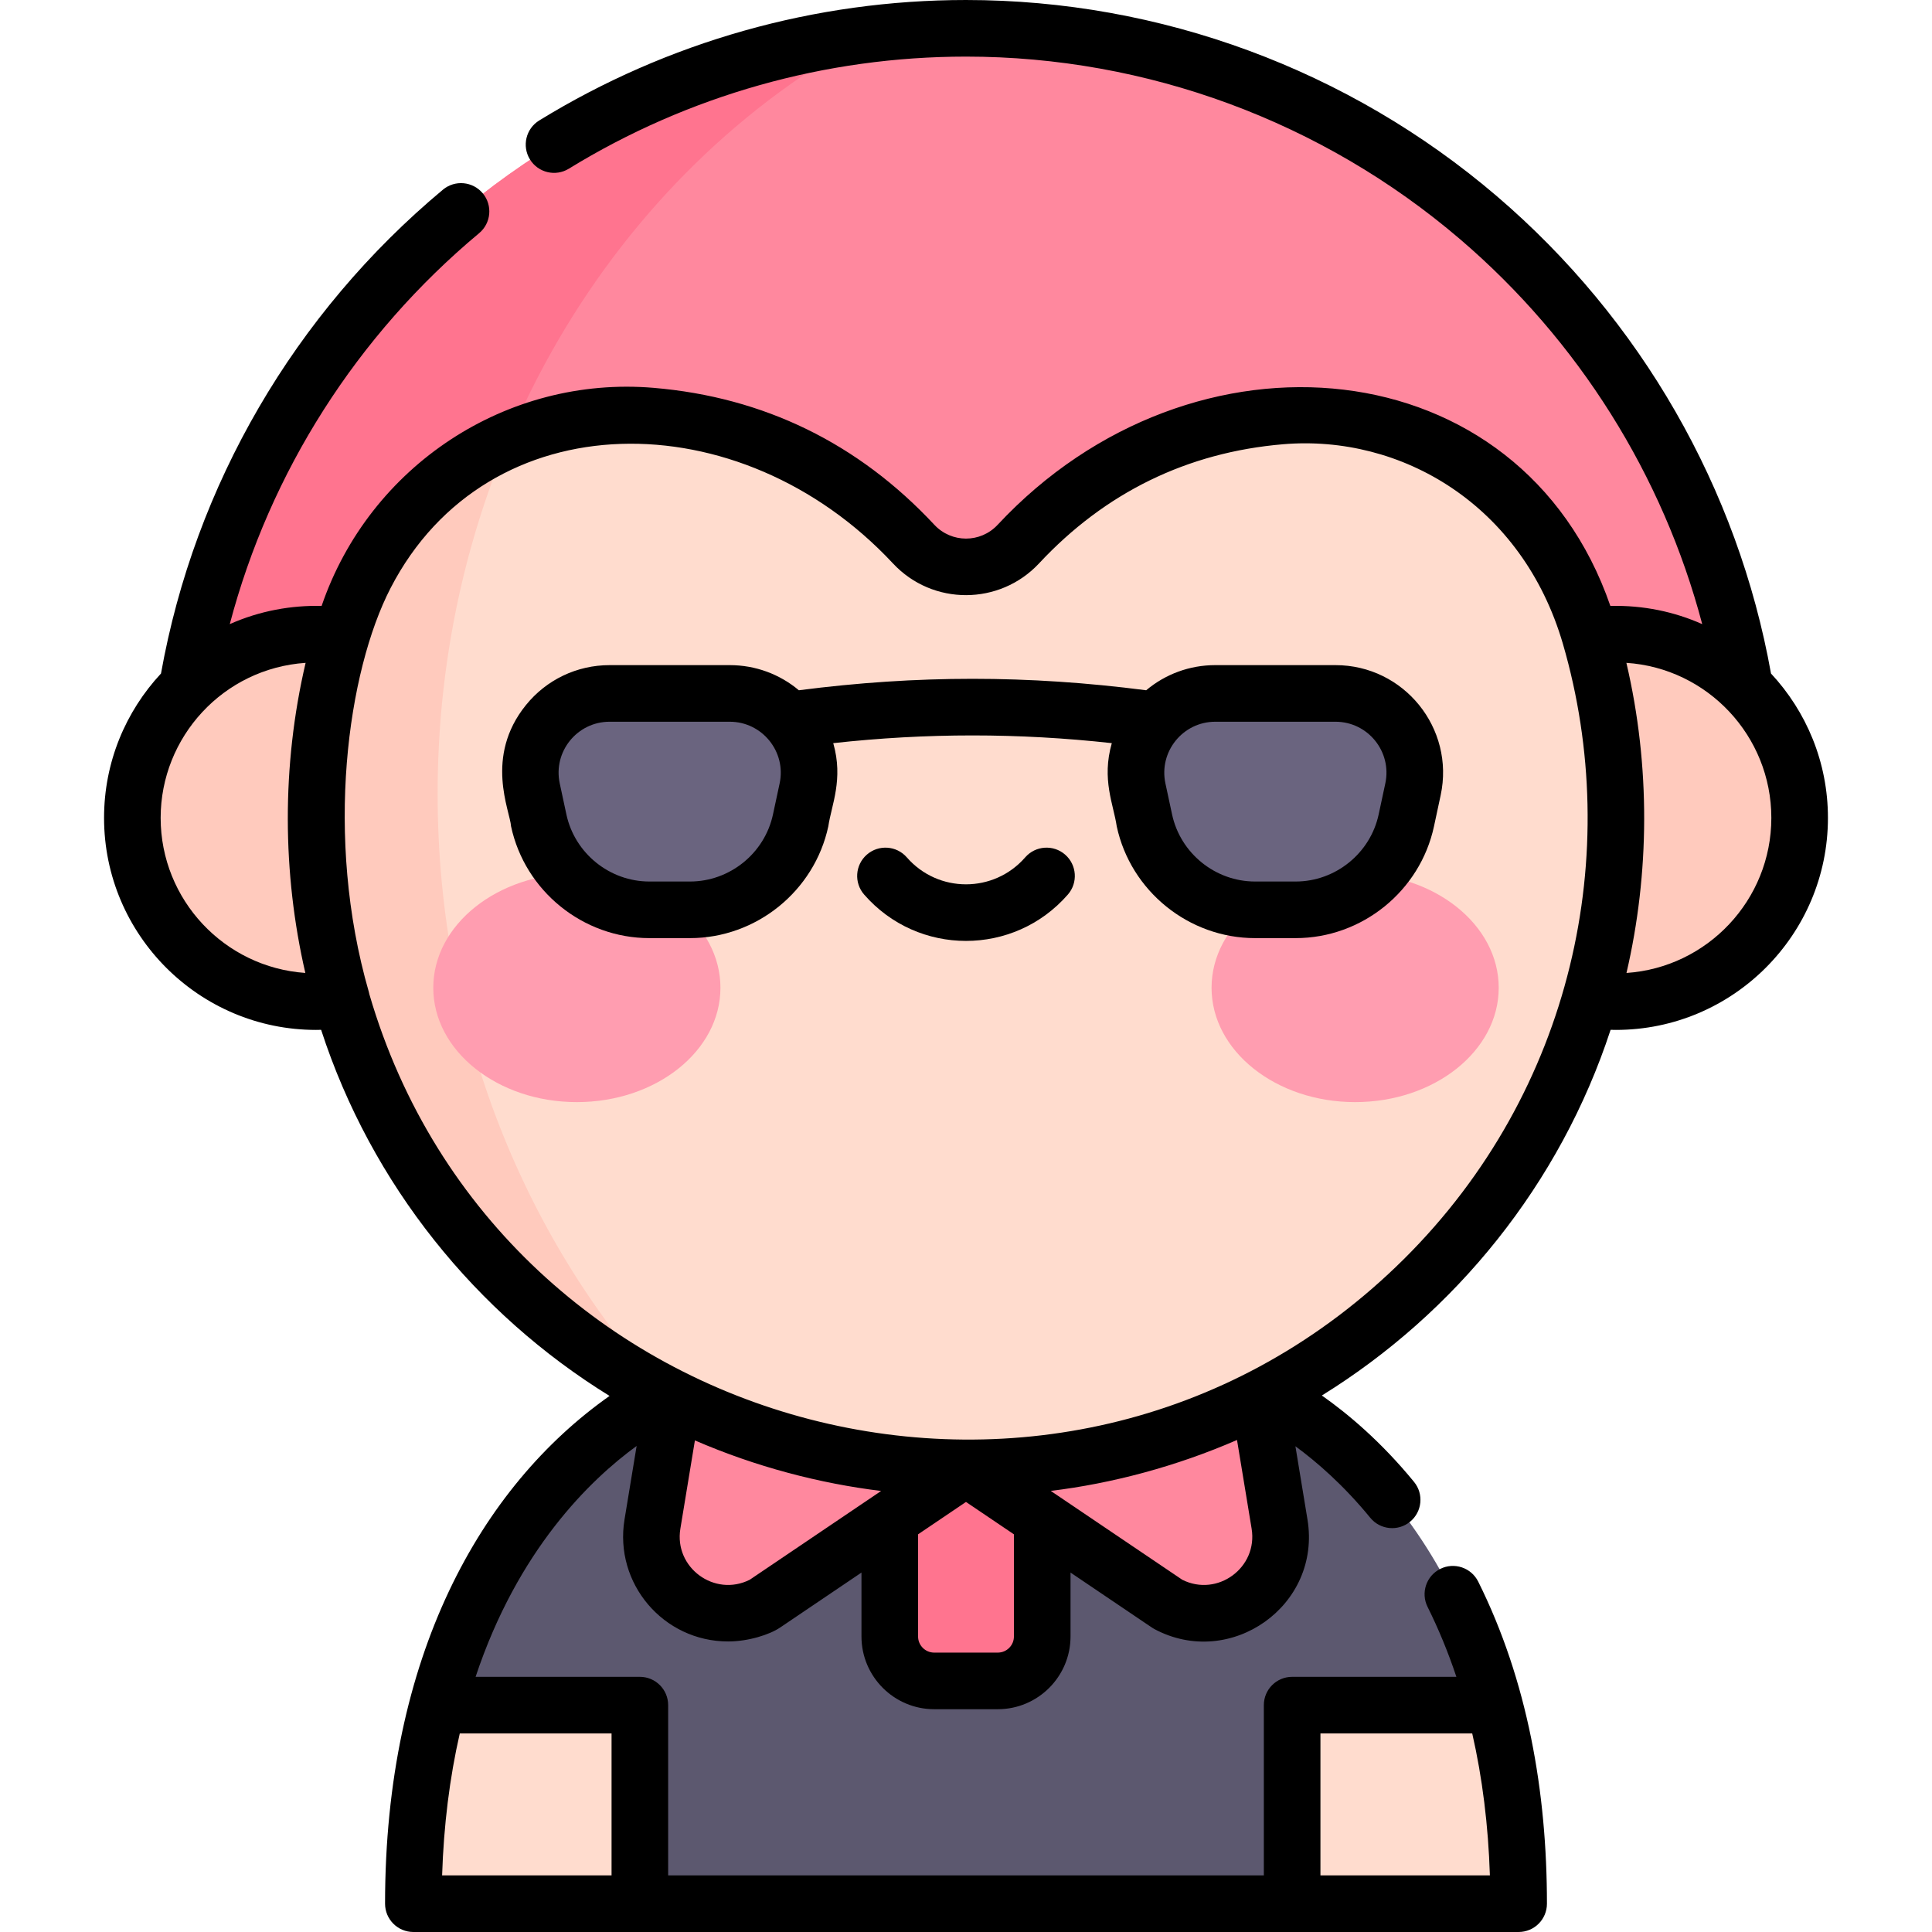 <svg id="Capa_1" enable-background="new 0 0 512 512" height="512" viewBox="0 0 512 512" width="512" xmlns="http://www.w3.org/2000/svg"><g><g><path d="m342.431 504.5h-172.862l-53.595-52.622c16.931-63.758 61.494-82.687 61.494-82.687h157.062s44.564 18.93 61.494 82.687z" fill="#5c586f"/><path d="m235.798 369.191v64.492c0 6.503 5.272 11.775 11.775 11.775h16.853c6.503 0 11.775-5.272 11.775-11.775v-64.492z" fill="#ff748f"/><path d="m178.62 369.191-5.716 34.708c-1.324 8.041 2.286 16.095 9.169 20.457 6.182 3.917 13.993 4.206 20.447.756l53.48-36.132v-19.789z" fill="#ff889e"/><path d="m333.38 369.191 5.716 34.708c1.324 8.041-2.286 16.095-9.169 20.457-6.182 3.917-13.993 4.206-20.447.756l-53.48-36.132v-19.789z" fill="#ff889e"/><path d="m169.569 451.878v52.622h-60.025c0-20.23 2.453-37.658 6.43-52.622z" fill="#ffdcce"/><path d="m402.455 504.5h-60.025v-52.622h53.595c3.977 14.964 6.43 32.392 6.43 52.622z" fill="#ffdcce"/><path d="m46.752 216.748c0-115.38 93.868-209.248 209.248-209.248s209.248 93.868 209.248 209.248z" fill="#ff889e"/><path d="m115.975 210.397c0-88.593 46.967-165.155 115.088-201.405-103.667 12.367-184.311 100.815-184.311 207.757h69.31c-.054-2.111-.087-4.227-.087-6.352z" fill="#ff748f"/><g><circle cx="428.236" cy="216.748" fill="#ffcabd" r="48.69"/></g><path d="m420.329 165.017c-10.968-34.865-44.496-57.841-80.916-54.762-23.495 1.986-48.228 11.086-69.54 33.933-7.512 8.053-20.235 8.053-27.747 0-21.312-22.847-46.045-31.947-69.539-33.933-36.25-3.064-69.77 19.654-80.779 54.328-5.009 15.777-7.807 32.539-8.029 49.922-1.226 95.945 75.119 173.848 171.07 174.476 95.651.625 173.387-76.725 173.387-172.232 0-18.026-2.77-35.403-7.907-51.732z" fill="#ffdcce"/><path d="m203.907 196.285c-.313-.387-.645-.751-.992-1.097.315.443.675.85 1.075 1.212-.029-.037-.053-.078-.083-.115z"/><path d="m311.552 196.285c-.027.033-.048.07-.075.104.391-.356.744-.753 1.054-1.186-.342.341-.671.7-.979 1.082z"/><path d="m177.082 370.039c-37.709-40.599-61.107-97.121-61.107-159.642 0-33.478 6.718-65.231 18.738-93.748-19.968 8.867-35.941 26.004-42.904 47.934-.423 1.333-.824 2.674-1.216 4.021-2.084-.356-4.352-.544-6.828-.544-26.891 0-48.69 21.799-48.69 48.69s21.799 48.689 48.69 48.689c2.449 0 4.694-.186 6.759-.535 13.209 45.838 44.849 83.733 86.558 105.135z" fill="#ffcabd"/><g><g><g><ellipse cx="152.874" cy="261.769" fill="#ff9db0" rx="38.051" ry="30.302"/></g><g><ellipse cx="359.126" cy="261.769" fill="#ff9db0" rx="38.051" ry="30.302"/></g></g></g><g fill="#6a647f"><path d="m193.397 183.766h-31.847c-13.379 0-23.352 12.337-20.547 25.419l1.764 8.225c2.964 13.825 15.183 23.701 29.322 23.701h10.768c14.139 0 26.358-9.876 29.322-23.701l1.764-8.225c2.806-13.082-7.167-25.419-20.546-25.419z"/><path d="m322.062 183.766h31.847c13.379 0 23.351 12.337 20.546 25.419l-1.764 8.225c-2.964 13.825-15.183 23.701-29.322 23.701h-10.768c-14.139 0-26.358-9.876-29.322-23.701l-1.764-8.225c-2.805-13.082 7.167-25.419 20.547-25.419z"/></g></g><g><path d="m282.27 226.482c-3.123-2.721-7.86-2.396-10.582.727-8.293 9.515-23.059 9.544-31.375 0-2.721-3.123-7.459-3.448-10.582-.727-3.123 2.722-3.448 7.459-.727 10.582 14.259 16.363 39.691 16.41 53.992 0 2.721-3.123 2.396-7.861-.726-10.582z"/><path d="m211.707 182.927c-5.086-4.275-11.519-6.661-18.31-6.661h-31.847c-8.653 0-16.735 3.859-22.175 10.589-11.101 13.733-4.179 28.094-3.941 32.127 3.681 17.168 19.097 29.628 36.656 29.628h10.768c17.558 0 32.974-12.46 36.656-29.628.824-5.636 4.054-12.438 1.305-22.041 24.686-2.726 49.092-2.73 73.821 0-2.756 9.628.457 16.234 1.306 22.041 3.682 17.168 19.098 29.628 36.656 29.628h10.768c17.559 0 32.975-12.46 36.655-29.628l1.765-8.226c3.81-17.77-9.744-34.491-27.88-34.491h-31.847c-6.791 0-13.224 2.386-18.31 6.661-31.364-4.045-60.67-4.046-92.046.001zm-5.097 24.686-1.764 8.225c-2.208 10.299-11.456 17.773-21.989 17.773h-10.767c-10.533 0-19.781-7.475-21.989-17.773l-1.764-8.225c-1.806-8.422 4.618-16.347 13.213-16.347h31.847c8.559 0 15.02 7.92 13.213 16.347zm147.299-16.347c8.613 0 15.014 7.942 13.213 16.346l-1.765 8.226c-2.208 10.298-11.455 17.773-21.988 17.773h-10.768c-10.533 0-19.78-7.475-21.989-17.773l-1.764-8.225c-1.802-8.404 4.621-16.347 13.213-16.347z"/><path d="m83.764 272.938c.442 0 .889-.013 1.335-.024 13.374 41.127 41.164 75.268 76.441 97.022-34.126 24.043-59.495 68.996-59.495 134.563 0 4.142 3.358 7.5 7.5 7.5h292.91c4.142 0 7.5-3.358 7.5-7.5 0-29.593-5.123-59.085-18.213-85.357-1.847-3.707-6.349-5.216-10.058-3.368-3.708 1.847-5.215 6.35-3.368 10.058 2.919 5.858 5.476 12.068 7.64 18.546h-43.526c-4.142 0-7.5 3.358-7.5 7.5v45.122h-157.861v-45.122c0-4.142-3.358-7.5-7.5-7.5h-43.532c11.183-33.591 30.234-52.12 42.676-61.184l-3.209 19.486c-2.792 16.956 10.302 32.325 27.447 32.323 5.389 0 11.005-1.809 13.768-3.676l21.578-14.579v16.935c0 10.628 8.647 19.275 19.275 19.275h16.853c10.628 0 19.275-8.647 19.275-19.275v-16.936c23.094 15.586 21.601 14.636 22.242 14.979 20.116 10.752 44.318-6.171 40.552-29.046l-3.197-19.411c5.659 4.154 12.757 10.304 19.832 18.952 2.623 3.206 7.349 3.678 10.554 1.055s3.678-7.348 1.055-10.554c-8.75-10.694-17.567-18.082-24.433-22.901 35.381-21.892 63.132-56.036 76.521-96.909.47.012.941.025 1.407.025 30.983 0 56.19-25.207 56.19-56.19 0-14.77-5.737-28.219-15.089-38.258-8.777-49.036-34.516-93.893-72.679-126.521-39.194-33.512-89.147-51.968-140.655-51.968-39.989 0-79.098 11.039-113.1 31.923-3.529 2.167-4.633 6.786-2.465 10.316 2.167 3.529 6.786 4.633 10.316 2.465 31.639-19.433 68.033-29.704 105.249-29.704 47.937 0 94.428 17.178 130.91 48.37 31.406 26.852 53.783 62.583 64.195 102.031-7.361-3.285-15.669-5.042-24.343-4.822-23.669-68.686-110.638-76.97-162.374-21.506-4.557 4.885-12.229 4.876-16.778 0-20.16-21.612-45.189-33.822-74.392-36.291-38.938-3.287-75.3 20.667-87.988 57.797-7.951-.202-16.419 1.288-24.34 4.823 10.62-40.265 33.663-76.563 66.089-103.613 3.181-2.653 3.608-7.383.955-10.563s-7.383-3.608-10.563-.955c-39.307 32.791-65.766 78.252-74.708 128.219-9.352 10.04-15.089 23.489-15.089 38.259.001 30.982 25.207 56.189 56.19 56.189zm266.167 186.44h40.224c2.686 11.738 4.254 24.343 4.681 37.622h-44.905zm-187.862 0v37.622h-44.905c.427-13.277 1.995-25.884 4.682-37.622zm-119.494-242.63c0-21.418 16.586-39.605 38.416-41.086-6.394 27.326-6.163 55.795-.076 82.178-21.389-1.468-38.34-19.337-38.34-41.092zm156.106 201.908c-9.319 4.663-20.078-3.203-18.375-13.538l3.853-23.393c16.172 7.001 33.003 11.394 49.356 13.396-.1.068-2.037 1.377-1.92 1.297zm70.021 15.027c0 2.357-1.918 4.275-4.275 4.275h-16.853c-2.357 0-4.275-1.918-4.275-4.275v-27.07l12.701-8.582 12.702 8.582zm44.617-15.027c-.634-.429 5.415 3.658-34.86-23.553 16.158-1.954 33.287-6.485 49.364-13.494l3.872 23.508c1.7 10.328-9.047 18.207-18.376 13.539zm117.716-160.813c6.126-26.328 6.388-54.786-.023-82.181 21.47 1.415 38.413 19.363 38.413 41.086 0 21.772-16.978 39.651-38.39 41.095zm-90.99-140.114c31.239-2.641 63.386 15.991 74.148 52.916v.001c16.083 55.27 2.737 118.434-42.092 162.971-88.879 88.298-239.604 48.467-274.208-70.108-.042-.211-.085-.421-.145-.629-11.865-41.131-5.623-84.97 5.754-107.021 25.71-49.828 92.693-49.915 133.139-6.554 10.544 11.304 28.334 11.13 38.716 0 17.522-18.785 39.279-29.429 64.688-31.576z"/></g></g></svg>